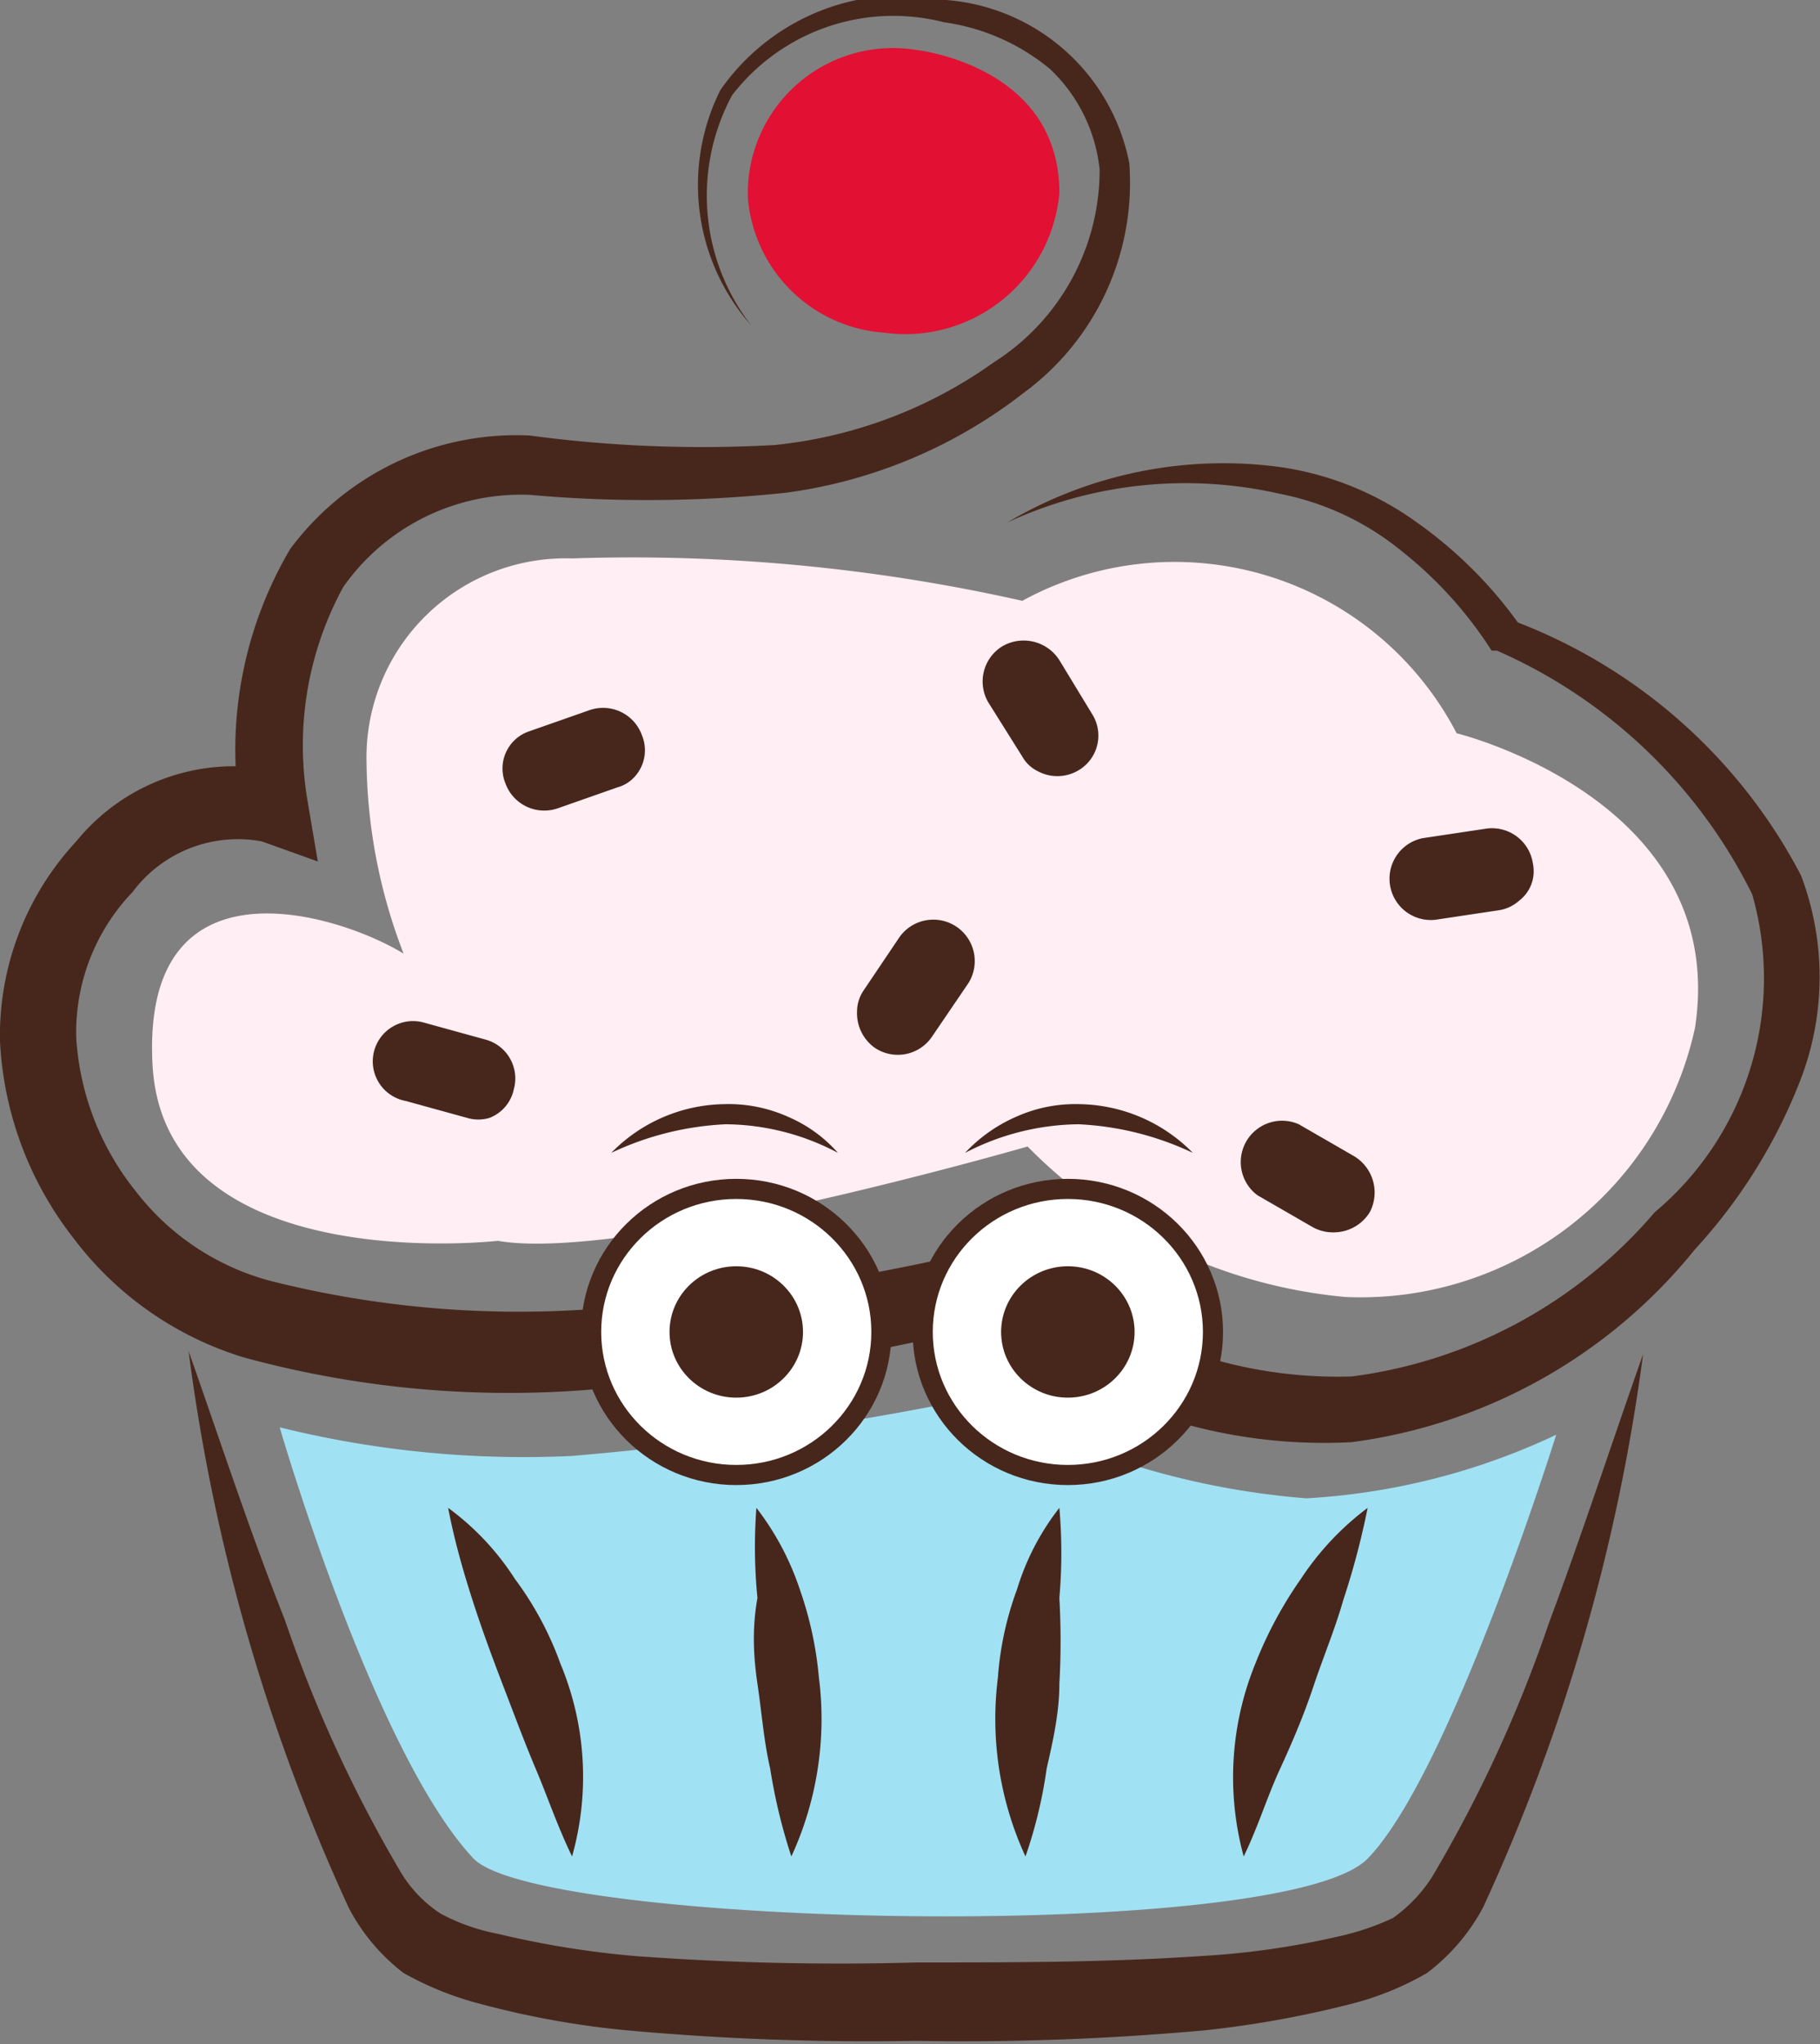 <svg xmlns="http://www.w3.org/2000/svg" viewBox="0 0 17.18 19.29"><rect x="0" y="0" width="17.18" height="19.29" fill="#808080" stroke="none"/><defs><style>.cls-1{fill:#a1e1f4;}.cls-2{fill:#ffeef4;}.cls-3{fill:#e21033;}.cls-4{fill:#47271c;}.cls-5{fill:#fff;stroke:#47271c;stroke-miterlimit:10;stroke-width:0.19px;}</style></defs><g id="Layer_2" data-name="Layer 2"><g id="icon"><g id="icon-2" data-name="icon"><path class="cls-1" d="M14.69,13.54s-1,3.2-1.78,4-7.81.65-8.44,0c-.94-1-1.83-4.07-1.83-4.07a9.59,9.59,0,0,0,2.76.27,33.33,33.33,0,0,0,3.82-.55,7.55,7.55,0,0,0,3.11.95A6.35,6.35,0,0,0,14.69,13.54Z"/><path class="cls-2" d="M9.65,5.67a3,3,0,0,1,4.1,1.25S16.33,7.55,16,9.7a3.23,3.23,0,0,1-3.3,2.54,4.83,4.83,0,0,1-3-1.42s-3.81,1.1-5,.89c0,0-3.15.36-3.26-1.66S3.21,8.63,3.81,9a5.15,5.15,0,0,1-.35-1.8A1.88,1.88,0,0,1,5.4,5.27,16.8,16.8,0,0,1,9.65,5.67Z"/><path class="cls-3" d="M8.64.47S10,.61,10,1.82A1.46,1.46,0,0,1,8.35,3.14,1.39,1.39,0,0,1,7.06,1.87,1.37,1.37,0,0,1,8.64.47Z"/><path class="cls-4" d="M15.51,12.78A18.08,18.08,0,0,1,14,18a1.89,1.89,0,0,1-.53.62,2.8,2.8,0,0,1-.71.29,9.78,9.78,0,0,1-1.38.25,25.28,25.28,0,0,1-2.74.1,25.19,25.19,0,0,1-2.73-.1,8.34,8.34,0,0,1-1.38-.25,3,3,0,0,1-.72-.29A1.85,1.85,0,0,1,3.29,18a18.08,18.08,0,0,1-1.51-5.25c.3.85.58,1.71.91,2.54a12.74,12.74,0,0,0,1.1,2.39,1.22,1.22,0,0,0,.37.38,1.9,1.9,0,0,0,.54.19A8.77,8.77,0,0,0,6,18.46a26.11,26.11,0,0,0,2.66.06c.91,0,1.79,0,2.67-.06a7.59,7.59,0,0,0,1.28-.18,2.44,2.44,0,0,0,.54-.18,1.4,1.4,0,0,0,.37-.39,12.74,12.74,0,0,0,1.1-2.39C14.93,14.49,15.21,13.63,15.51,12.78Z"/><path class="cls-4" d="M9.51,4.93a4,4,0,0,1,2.59-.52,2.9,2.9,0,0,1,1.26.51,4.06,4.06,0,0,1,1,1l-.07-.06A5.08,5.08,0,0,1,17,8.26,2.7,2.7,0,0,1,17,10.18a5.06,5.06,0,0,1-1,1.61,5,5,0,0,1-3.24,1.82,4.93,4.93,0,0,1-3.55-1.25l.34.09A23,23,0,0,1,6,13.07a9.51,9.51,0,0,1-3.7-.26A3.17,3.17,0,0,1,.69,11.68,3.28,3.28,0,0,1,0,9.83,2.69,2.69,0,0,1,.72,7.94a1.92,1.92,0,0,1,2-.64l-.45.38a3.73,3.73,0,0,1,.47-2.5A2.66,2.66,0,0,1,5,4.11a12.22,12.22,0,0,0,2.31.09,4.3,4.3,0,0,0,2.07-.78,2.15,2.15,0,0,0,1-1.82A1.52,1.52,0,0,0,9.91.65a2,2,0,0,0-1-.44,1.92,1.92,0,0,0-2,.69,2,2,0,0,0,.18,2.17A2,2,0,0,1,6.8.85,2.08,2.08,0,0,1,8.93,0a1.91,1.91,0,0,1,1.73,1.54,2.46,2.46,0,0,1-1,2.17,4.65,4.65,0,0,1-2.24.94A12.46,12.46,0,0,1,5,4.67a2.05,2.05,0,0,0-1.76.87,3.12,3.12,0,0,0-.34,2L3,8.13l-.53-.19a1.24,1.24,0,0,0-1.22.48A1.91,1.91,0,0,0,.72,9.8a2.56,2.56,0,0,0,.56,1.44,2.37,2.37,0,0,0,1.28.85,9.6,9.6,0,0,0,3.4.23,22.48,22.48,0,0,0,3.46-.56l.19,0,.15.13a4.28,4.28,0,0,0,3,1.1,4.52,4.52,0,0,0,2.86-1.55,2.88,2.88,0,0,0,.92-3,4.87,4.87,0,0,0-2.41-2.3l-.05,0,0,0a3.82,3.82,0,0,0-.85-.94,2.6,2.6,0,0,0-1.15-.54A4,4,0,0,0,9.51,4.93Z"/><path class="cls-4" d="M4.23,14.23a2.5,2.5,0,0,1,.63.67,3.09,3.09,0,0,1,.43.8,2.77,2.77,0,0,1,.11,1.82c-.14-.29-.23-.56-.34-.82s-.21-.53-.31-.79-.2-.53-.29-.81S4.29,14.54,4.23,14.23Z"/><path class="cls-4" d="M12.91,14.23a7.37,7.37,0,0,1-.23.87c-.08.28-.19.54-.28.81s-.2.53-.32.79-.2.53-.34.82a2.84,2.84,0,0,1,.11-1.82,3.84,3.84,0,0,1,.43-.8A2.67,2.67,0,0,1,12.91,14.23Z"/><path class="cls-4" d="M7.14,14.23a2.6,2.6,0,0,1,.41.77,3.42,3.42,0,0,1,.18.83,3.1,3.1,0,0,1-.26,1.69,5.26,5.26,0,0,1-.2-.83c-.06-.26-.08-.53-.12-.8s-.05-.53,0-.81A4.9,4.9,0,0,1,7.14,14.23Z"/><path class="cls-4" d="M10,14.23a4.9,4.9,0,0,1,0,.85,7.2,7.2,0,0,1,0,.81c0,.27-.06.54-.12.8a4.35,4.35,0,0,1-.2.83,3.1,3.1,0,0,1-.26-1.69A3,3,0,0,1,9.6,15,2.36,2.36,0,0,1,10,14.23Z"/><path class="cls-4" d="M6,7.32a.34.34,0,0,1-.17.11l-.57.2a.39.39,0,0,1-.49-.24A.37.37,0,0,1,5,6.9l.57-.2a.39.39,0,0,1,.49.24A.37.37,0,0,1,6,7.32Z"/><path class="cls-4" d="M9.8,7.28a.34.34,0,0,1-.15-.14l-.32-.51a.39.39,0,0,1,.13-.53.4.4,0,0,1,.54.13l.31.51a.38.38,0,0,1-.13.53A.39.39,0,0,1,9.8,7.28Z"/><path class="cls-4" d="M4.62,10.55a.37.37,0,0,1-.21,0l-.58-.16A.38.38,0,1,1,4,9.65l.58.16a.38.38,0,0,1,.27.47A.37.37,0,0,1,4.62,10.55Z"/><path class="cls-4" d="M14.34,8.5a.37.37,0,0,1-.19.09l-.6.09a.39.39,0,0,1-.12-.77l.6-.09a.39.39,0,0,1,.44.33A.35.35,0,0,1,14.34,8.5Z"/><path class="cls-4" d="M8.09,9.55a.36.36,0,0,1,.06-.2l.33-.49a.39.39,0,0,1,.66.42l-.34.5a.39.39,0,0,1-.54.11A.4.4,0,0,1,8.09,9.55Z"/><path class="cls-4" d="M12.59,11.63a.39.39,0,0,1-.2-.05l-.52-.3a.39.39,0,0,1,.39-.67l.52.3a.4.4,0,0,1,.15.53A.4.4,0,0,1,12.59,11.63Z"/><ellipse class="cls-5" cx="6.95" cy="12.57" rx="1.37" ry="1.35"/><ellipse class="cls-4" cx="6.95" cy="12.57" rx="0.63" ry="0.62"/><path class="cls-4" d="M5.77,10.88a1.52,1.52,0,0,1,1.07-.46,1.37,1.37,0,0,1,.6.12,1.32,1.32,0,0,1,.47.34,2.29,2.29,0,0,0-1.06-.27A2.82,2.82,0,0,0,5.77,10.88Z"/><ellipse class="cls-5" cx="10.08" cy="12.57" rx="1.37" ry="1.35"/><ellipse class="cls-4" cx="10.08" cy="12.57" rx="0.63" ry="0.62"/><path class="cls-4" d="M11.26,10.88a2.82,2.82,0,0,0-1.08-.27,2.36,2.36,0,0,0-1.07.27,1.45,1.45,0,0,1,.48-.34,1.36,1.36,0,0,1,.59-.12A1.53,1.53,0,0,1,11.26,10.88Z"/></g></g></g></svg>